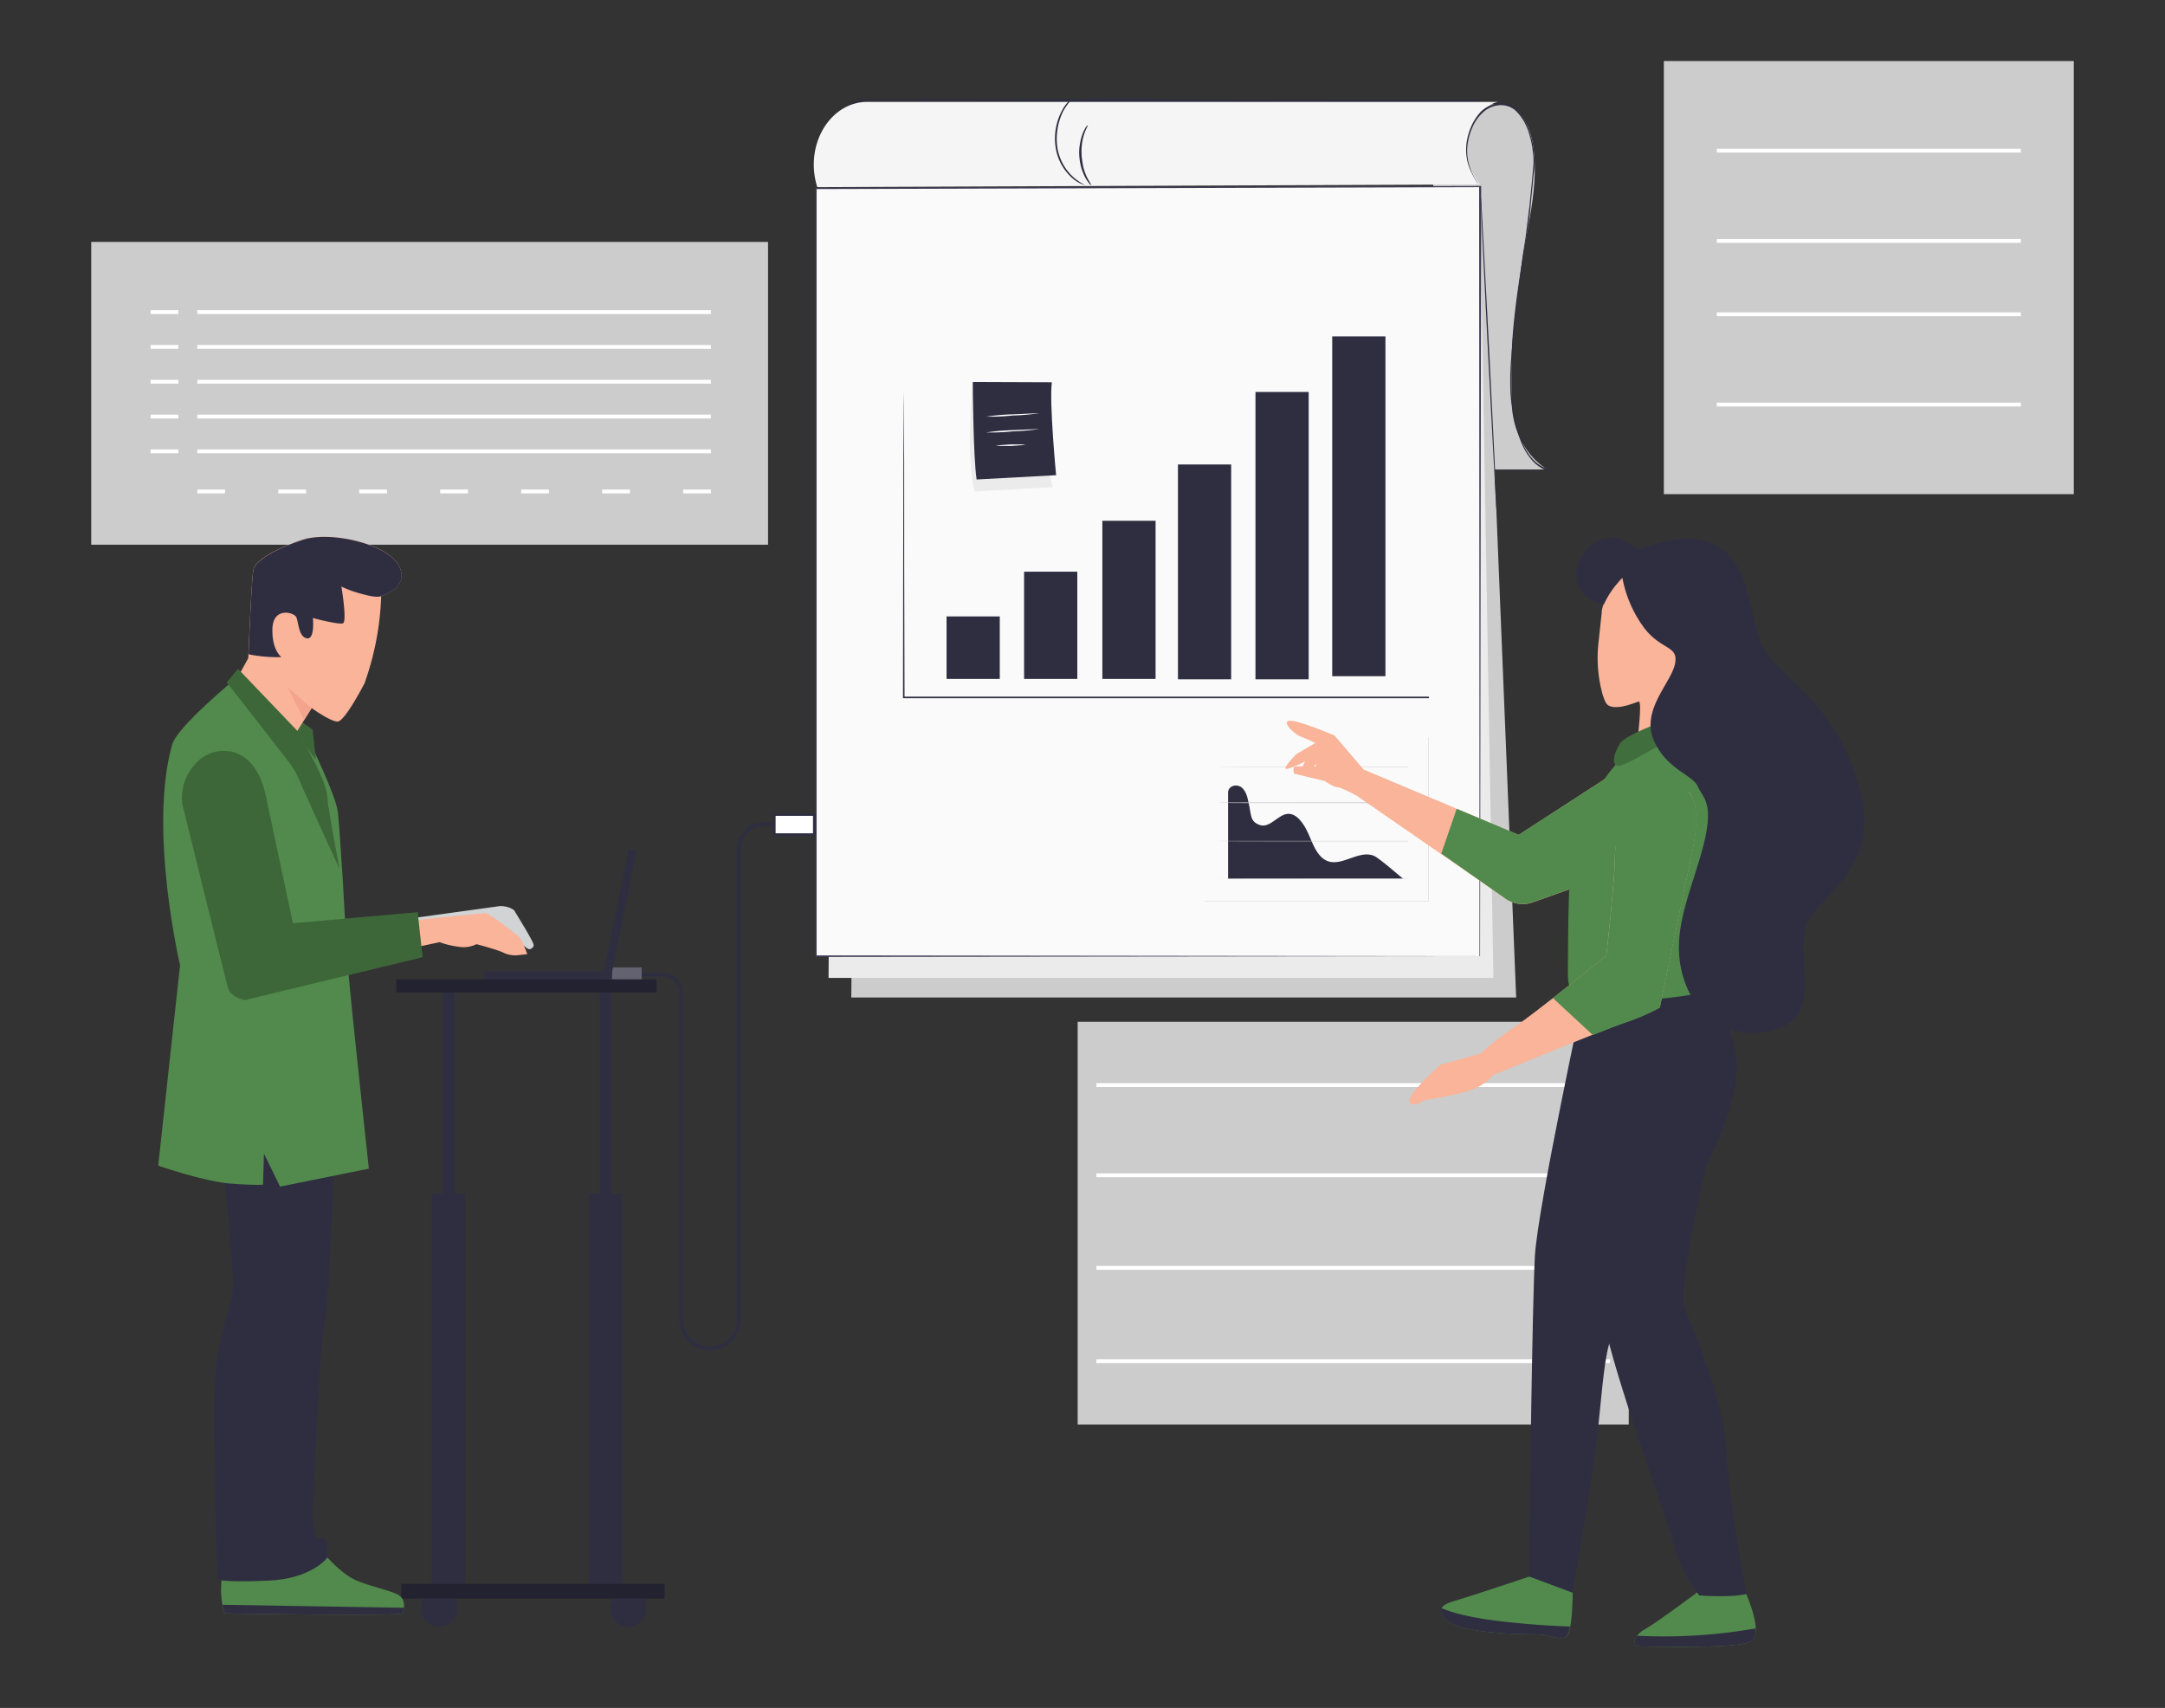 <svg id="b445078b-56d1-464d-ad66-fdb6226bf0c5" data-name="Layer 1" xmlns="http://www.w3.org/2000/svg" xmlns:xlink="http://www.w3.org/1999/xlink" width="865.76" height="682.89" viewBox="0 0 865.76 682.89"><rect x="0" y="0" width="865.76" height="682.89" fill="#333333" stroke="none"/><defs><clipPath id="a570feeb-e9fc-43f6-aad5-e447e824804d"><rect id="bf5736f8-b927-4ec5-801a-7e102b8078de" data-name="SVGID" x="253.92" y="455.89" width="172.26" height="91.76" fill="none"/></clipPath></defs><circle cx="175.57" cy="643.14" r="7.32" fill="#2f2e41"/><circle cx="251.28" cy="643.14" r="7.32" fill="#2f2e41"/><rect id="a54ee6fc-4c9a-4bfb-85f2-709b2f4d5c84" data-name="workers-data-rect4" x="36.48" y="96.73" width="270.65" height="121.06" fill="#ccc"/><rect id="e1795838-7bf3-4559-8a58-f10e37320091" data-name="workers-data-rect5" x="430.95" y="408.55" width="220.37" height="161" fill="#ccc"/><rect x="438.43" y="433.07" width="205.41" height="1.54" fill="#fff"/><rect x="438.43" y="469.15" width="205.41" height="1.54" fill="#fff"/><rect x="438.43" y="506.16" width="205.41" height="1.54" fill="#fff"/><rect x="438.43" y="543.48" width="205.41" height="1.54" fill="#fff"/><g id="a96bcafa-eb8f-4d6d-85b7-b139770da66c" data-name="workers-data-clipgrp2 to"><g id="a8a76f4c-9409-4fc4-bdba-a733eabe0693" data-name="workers-data-clipgrp2"><g clip-path="url(#a570feeb-e9fc-43f6-aad5-e447e824804d)"><g id="afab84f2-de6a-437b-bdcb-009c3669d396" data-name="workers-data-g2"><g id="a0b895ac-cde5-435b-8b9f-47048ba5870e" data-name="workers-data-data3 to"><g id="a8bfc7b7-ce81-4d37-a081-0141e76bcc8e" data-name="workers-data-data3"><path id="aa0f8ae2-7c9b-4876-b54a-cbe3d146f767" data-name="workers-data-path32" d="M598,525c-15.27-6.79-32.85,12-47.81,4.32-8.63-4.48-12.64-16.2-17-26.22s-11.57-20.66-21.13-19.43-17.27,14.19-26.52,11.1c-5.86-2-8.64-9.56-10.18-16.5s-2.47-14.65-6.94-19.43-13.73-3.55-14.34,3.55v85.28H626.34c.31.15-23-20.36-28.37-22.67" fill="#1d1d1b"/></g></g></g></g></g></g><g id="a5ee45f8-51e3-49f3-b1f8-836a58040424" data-name="workers-data-calendar"><g id="f577ab11-8171-4fa9-a384-49ebb4f307da" data-name="workers-data-background"><rect id="f7bcecd0-19f2-4a03-996f-efff7dd33344" data-name="workers-data-rect6" x="665.36" y="24.4" width="163.93" height="173.18" fill="#ccc"/></g></g><path id="b033c32a-890b-4b0d-897e-a35ce420aa1a" data-name="workers-data-path35" d="M600.59,41.67S620,42,611.69,87.32s-7.25,54-7.25,71.86c0,21,14.35,28.53,14.35,28.53H592.42L573.14,81.92V41.67Z" fill="#ccc"/><path id="feeb52f6-e651-4e2b-a6a2-5e8f8749b547" data-name="workers-data-polygon4" d="M606.3,398.83H340.43l2.31-307L593.19,76.37Z" fill="#ccc"/><path id="feb46151-9ac6-4e2c-a662-bca3c5167d18" data-name="workers-data-polygon5" d="M597.2,391H331.33l2.32-307,258.15-6Z" fill="#ebebeb"/><path id="a3bc980d-5879-41a0-a0ec-7f1002a2c56a" data-name="workers-data-polygon6" d="M591.64,382.33H326.4v-307l265.4-.77Z" fill="#fafafa"/><path id="a0ec02ba-428c-44d2-8bd2-5fe7b1687db9" data-name="workers-data-path36" d="M598.58,207.14v-1.23c0-.92-.15-2.16-.3-3.85s-.47-8.33-.77-14.19c-.62-12-1.55-28.53-2.47-46.88s-1.7-34.86-2.32-46.88c-.3-6-.46-10.8-.61-14.19S592,77,592,76.06c0,.93.16,2.16.31,3.86s.46,8.33.77,14.19c.62,12,1.55,28.53,2.47,46.88s1.7,34.85,2.31,46.88c.31,6,.47,10.79.62,14.19s.15,2.93.15,3.85v1.23" fill="#2f2e41"/><path id="f265cf2e-43a3-44af-b91d-6ac1616881bf" data-name="workers-data-path37" d="M591.8,40.75H449.31l-104.25-.47A25.5,25.5,0,0,0,331.79,50a29.63,29.63,0,0,0-5.08,12.49,30.49,30.49,0,0,0-.47,8.79c0,.93.16,1.7.16,2.32v.77a18,18,0,0,1-.47-3.09,37.69,37.69,0,0,1,.31-8.94,32.26,32.26,0,0,1,5.09-12.8,25,25,0,0,1,13.42-10H449l100.85.31h41l.93.62" fill="#2f2e41"/><path id="ad6da2c0-c0e5-4a64-965f-ce45509ce827" data-name="workers-data-path38" d="M591.64,382.33c0-2.93,0-123.22-.15-307.81l.31.31-265.09.77h-.47l.31-.31V382l265.25.31-265.4.31h-.31V75h.77L592,74.37h.31v.3c-.31,184.6-.46,304.89-.46,307.66" fill="#3f3d56"/><path id="b8dc7e58-4c1d-49d1-82c4-f458bdc3a8d7" data-name="workers-data-path39" d="M591.8,73.75c-13.73-18.81,2.16-32.85,7.56-33H346.75c-13.26,0-23.28,14-21,29.45a28.29,28.29,0,0,0,1.08,4.63" fill="#f5f5f5"/><path id="fadadb2c-0c5c-4b47-8634-6d9b0da4349b" data-name="workers-data-path40" d="M598.58,187.87h20.36v.46a15.67,15.67,0,0,1-6.17-4.16,25.13,25.13,0,0,1-4.62-7.71,61.59,61.59,0,0,1-2.78-9.87l-.93-5.4a17.38,17.38,0,0,1-.3-2.78,16.89,16.89,0,0,1-.16-2.93,104.5,104.5,0,0,1,.31-11.87c.31-4,.62-8.33,1.08-12.49.93-8.48,2-17.43,3.24-26.53.46-3.85,1.23-7.71,1.69-11.56l1.39-11.26c.31-3.7.77-7.25,1.08-11l.46-5.24a27.9,27.9,0,0,0-.3-5.09,36.32,36.32,0,0,0-2.32-9.41A19.89,19.89,0,0,0,605.83,44a8.94,8.94,0,0,0-6.94-1.85,10.74,10.74,0,0,0-6.17,3.08,17.09,17.09,0,0,0-3.85,5.55A23.36,23.36,0,0,0,587,56.94a19.4,19.4,0,0,0,.92,10.18,28.1,28.1,0,0,0,2.78,5.7l.77,1.39.31.46-.31-.46-.92-1.39a37,37,0,0,1-2.93-5.7,19.8,19.8,0,0,1-1.08-10.33,26.42,26.42,0,0,1,1.85-6.33,20.39,20.39,0,0,1,3.85-5.86,12.54,12.54,0,0,1,6.32-3.24,9,9,0,0,1,7.25,1.86,19.53,19.53,0,0,1,5.09,7.4,37.59,37.59,0,0,1,2.47,9.56c.15,1.69.31,3.39.31,5.24s-.31,3.55-.47,5.25-.77,7.24-1.07,10.94-.78,7.41-1.39,11.26-1.24,7.56-1.7,11.57c-1.23,9.1-2.31,17.89-3.24,26.52-.46,4.32-.77,8.48-1.08,12.49a104.67,104.67,0,0,0-.31,11.88,17.1,17.1,0,0,0,.16,2.77,17.27,17.27,0,0,0,.31,2.78l.92,5.4a60.55,60.55,0,0,0,2.62,9.71,22.82,22.82,0,0,0,4.48,7.56,15.39,15.39,0,0,0,5.86,4L620,188H598.58" fill="#2f2e41"/><path id="a401c287-9a30-4776-9339-7722fd36b5a5" data-name="workers-data-path41" d="M435,50c.16.15-.61,1.23-1.38,3.39a21.4,21.4,0,0,0-.93,4,25.49,25.49,0,0,0-.15,4.94,39.17,39.17,0,0,0,.77,4.93,30.51,30.51,0,0,0,1.39,3.7l1.85,3.24-.78-.61a17.27,17.27,0,0,1-1.54-2.16,24,24,0,0,1-1.69-3.86,24.4,24.4,0,0,1-.93-5.09,19.19,19.19,0,0,1,.31-5.24,21.4,21.4,0,0,1,1.08-4c.46-1.08.92-1.85,1.23-2.47L435,50" fill="#2f2e41"/><path id="a3db8f07-463e-48ba-a1f4-df1d09bb3e2c" data-name="workers-data-path42" d="M428.64,39.51c.16.16-1.54,1.55-3.39,4.78a25,25,0,0,0-2.47,14.35A20.35,20.35,0,0,0,429.41,71,24,24,0,0,0,434,74.06l-1.39-.46a14,14,0,0,1-3.55-2.16,20.41,20.41,0,0,1-6.94-12.65A23.71,23.71,0,0,1,424.79,44a14.7,14.7,0,0,1,2.62-3.55c.77-.62,1.23-1.08,1.23-.93" fill="#2f2e41"/><path id="b996ccbc-f977-43ab-86d8-fe01b1f38bfa" data-name="workers-data-path43" d="M481.69,360.28h89.44V294.89H481.69Zm89.6.15h-89.6V294.89h89.6Z" fill="#ccc"/><g id="a4623e20-baed-45f6-a9b4-d7378f1a64de" data-name="workers-data-path44 ts"><path id="a3d312de-0620-44cb-8bee-4f098f893a4c" data-name="workers-data-path44" d="M549.54,342.24c-6.16-2.78-13.41,4.93-19.43,1.69-3.54-1.85-5.09-6.48-6.94-10.64s-4.78-8.33-8.48-7.86-6.94,5.7-10.79,4.47-3.55-3.86-4.17-6.79-.92-5.86-2.77-7.86-5.55-1.39-5.86,1.39v34.69h70c0,.16-9.41-8.17-11.57-9.09" fill="#2f2e41"/></g><path id="b8a156c4-33eb-4463-86bd-75327add2269" data-name="workers-data-path45" d="M563.12,351.49H525.18c-21,0-37.94,0-37.94-.16h75.88" fill="#e0e0e0"/><path id="b672ad52-1690-4f52-9114-559f3cd28045" data-name="workers-data-path46" d="M563.12,336.38H525.18c-21,0-37.94,0-37.94-.16h75.88" fill="#ccc"/><path id="a7aa9cc1-926d-406a-8eb2-899f9050826b" data-name="workers-data-path47" d="M563.12,321.11H525.18c-21,0-37.94,0-37.94-.16s17-.15,37.94-.15h37.94" fill="#ccc"/><path id="ec1b9bab-4cfe-48c2-84df-d01608f73262" data-name="workers-data-path48" d="M563.12,306.77H525.18c-21,0-37.94,0-37.94-.16h75.88" fill="#ccc"/><path id="b0a30c69-9878-4777-ae04-dc5cde57004c" data-name="workers-data-graphaxis" d="M571.44,279.16H361.1v-.31c0-38.4.15-71.4.15-94.84,0-11.72,0-21,.15-27.45,0,6.48,0,15.73.16,27.45,0,23.44,0,56.44.15,94.84l-.31-.3h210" fill="#2f2e41"/><g id="f272ceb1-3703-483e-8f07-8d7b0a7cfd78" data-name="workers-data-18 ts"><rect id="b6c94d73-e9ad-46dd-a65b-fc661e7777c6" data-name="workers-data-18" x="378.52" y="246.47" width="21.28" height="24.98" fill="#2f2e41"/></g><g id="e6053080-ad57-4e44-b728-c49461513c91" data-name="workers-data-28 ts"><rect id="a055420a-cb97-4534-b6ae-a90c716f2f7b" data-name="workers-data-28" x="409.52" y="228.58" width="21.28" height="42.87" fill="#2f2e41"/></g><g id="b7acc5d0-c441-4c27-952d-ba4434dd5683" data-name="workers-data-38 ts"><rect id="a0e91ec8-ceee-4acb-b8d5-4b5f2095d7ee" data-name="workers-data-38" x="440.82" y="208.22" width="21.28" height="63.23" fill="#2f2e41"/></g><g id="add7dcf6-5668-44fd-adf0-59c5363c5500" data-name="workers-data-412 ts"><rect id="b4c00e08-6d34-4433-a0e4-be14e70ad0ae" data-name="workers-data-412" x="471.05" y="185.71" width="21.28" height="85.9" fill="#2f2e41"/></g><g id="fd3aaa73-08af-4927-9c98-b2b4b79c2e72" data-name="workers-data-512 ts"><rect id="e1ea857c-d953-4ed7-a4eb-951cbf3d9167" data-name="workers-data-512" x="502.05" y="156.72" width="21.28" height="114.89" fill="#2f2e41"/></g><g id="a18ca9cf-d728-4a29-820e-42fa3f22d730" data-name="workers-data-69 ts"><rect id="b9f8566e-48e3-4731-9e1a-af30ceb34fb2" data-name="workers-data-69" x="532.74" y="134.51" width="21.28" height="135.86" fill="#2f2e41"/></g><path id="b4d80c82-2cd0-4bc4-8b28-12037bb56dd8" data-name="workers-data-back" d="M388.85,153.63s-2.62,27.61.78,42.87l31.3-1.69s-6.79-27.3-2.62-39.33Z" fill="#ebebeb"/><g id="b0e3cb3c-c5d7-48ab-8cad-9191e080124d" data-name="workers-data-front"><path id="aa5f5692-ebbc-4ca4-a8a8-adc44a5743d3" data-name="workers-data-path49" d="M389,152.71s.15,29.91,1.54,39L422.32,190s-2.78-29.3-1.7-37.17Z" fill="#2f2e41"/><path id="f119b972-8f7b-4cfb-85ff-0362ecded08b" data-name="workers-data-path50" d="M415.69,165.2a88.29,88.29,0,0,1-10.64.92,86,86,0,0,1-10.64.47,90,90,0,0,1,10.64-.93l10.64-.46" fill="#fff"/><path id="e5526c96-f01a-4b08-bf72-f5999dfd9444" data-name="workers-data-path51" d="M415.69,171.52a90.4,90.4,0,0,1-10.64.93,88,88,0,0,1-10.64.46,90,90,0,0,1,10.64-.93l10.64-.46" fill="#fff"/><path id="a9a3bbdc-6f0d-4c62-b28b-47f0fdda5a40" data-name="workers-data-path52" d="M410.29,177.69l-1.7.31-4.31.31h-6.17l1.69-.31,4.32-.31h6.17" fill="#fff"/></g><path d="M535.16,302.44s-4.9,5.46-7.35,6.41-1.47-3.45-1.47-3.45-4,4.45-5.43,3.94,1-4.93,1-4.93a36,36,0,0,1-6.88,2.94c-3.46,1,3.44-5.88,3.44-5.88l9.3-5.43C530.72,295.56,535.16,302.44,535.16,302.44Z" fill="#f9b499"/><path d="M646.7,308.29l-15,45.81-18.77,6.69a12,12,0,0,1-10.51-1.22l-60-41.5s-6.22-3.34-7.7-3.34-4.93-2.45-4.93-2.45l-12.31-2.94s-1-2.94,1-2.94h11.26l-1-7.87a72.5,72.5,0,0,0-8.37-3.94c-2.94-1-8.34-6.4-4.41-6.4s17.72,5.88,17.72,5.88l11.58,13.59,62.06,26.16Z" fill="#f9b499"/><path d="M631.69,354.1l-18.81,6.66a12,12,0,0,1-10.52-1.22l-26-18.26,6.16-17.91,24.79,10.41,39.38-25.49Z" fill="#518a4c"/><path d="M628.91,636.72s0,11.87-1.62,16.17-6.47.55-13.46.55-30.67-.5-35.51-5.88,0-6.47,5.38-8.08,27.94-9.14,27.94-9.14Z" fill="#518a4c"/><path d="M627.2,652.89c-1.62,4.31-6.47.55-13.45.55s-30.68-.5-35.52-5.88c-1.88-2.08-2.29-3.52-1.79-4.59,3.45,1.51,9.72,3.41,20.59,4.88,13.5,1.73,24.86,2.29,30.88,2.48A14.93,14.93,0,0,1,627.2,652.89Z" fill="#2f2e41"/><path d="M698.29,637.34s7,15.61,2.14,18.83-39.85,2.15-44.11,2.15-3.22-4.32,1.61-7S680,635.72,680,635.72C685.37,635.72,698.29,637.34,698.29,637.34Z" fill="#518a4c"/><path d="M656.3,658.33c-3,0-3.38-2.11-1.64-4.32a210.75,210.75,0,0,0,47.45-2.94c.1,2.26-.3,4.19-1.68,5.1C695.59,659.39,660.61,658.28,656.3,658.33Z" fill="#2f2e41"/><path d="M654.41,429.38c1.3,36.8-1.33,57.24-2.95,63.67s-5.92,37.1-8.07,44.66-3.22,23.7-4.84,38.23-9.69,60.85-9.69,60.85l-17.22-6.45V614.73c0-4.83,1.08-93.12,2.15-112.51s20-107,20-107C638.29,386.14,653.1,392.57,654.41,429.38Z" fill="#2f2e41"/><path d="M679,391.3a58.67,58.67,0,0,1,14.86,28.41c3.88,18.09-11.62,46.5-11.62,46.5s-11.37,49.46-8.68,56.46,15.62,36.05,16.69,56.51,8.08,58.16,8.08,58.16c-7.08,1.61-18.84.54-18.84.54s-7.55-9.62-9.69-18.76-23.13-65.24-28.52-91.07a460.37,460.37,0,0,1-9.42-82.5c-.65-28.41-1.28-57.47-1.28-57.47C640.22,396.52,679,391.3,679,391.3Z" fill="#2f2e41"/><path d="M689.92,322.81c.54,16.75-7.6,38.16-8.68,50s7.28,20.57,2.18,23.16-41.47,6.2-49.22,3.61S627,393,627,386.55s.1-35.35,1.57-46.67a30.1,30.1,0,0,1,.77-3.77c3-11.36,12.9-29.26,25.39-38.39,14-10.22,20.44-5.38,20.44-5.38C677.27,294.49,689.37,306.06,689.92,322.81Z" fill="#518a4c"/><path d="M640.52,244.84c0-5.38,8.25-13.85,8.25-13.85,4.84-9.15,19.38,1.62,28,14.53s1.6,20.44-.54,26.36-1.11,25.3-3.22,25.3-18.3,2.16-18.3.54,2.15-17.75.53-17.22-11,4.57-13.19.29a22.63,22.63,0,0,1-1.5-4.31A54.3,54.3,0,0,1,639.22,257Z" fill="#f9b499"/><path d="M669.08,295.56c-3.93.85-18.42,10.62-21.78,10.62s-1.66-5.59.56-8.94S664,288.87,664,288.87C669,283.84,673,294.71,669.08,295.56Z" fill="#518a4c"/><path d="M669.08,295.56c-3.93.85-18.42,10.62-21.78,10.62s-1.66-5.59.56-8.94S664,288.87,664,288.87C669,283.84,673,294.71,669.08,295.56Z" opacity="0.2"/><path d="M641.36,241.64c-17.22-3.77-11.45-21.92-1.76-25.68s12.38,4.31,17.22,3.24,18.85-8.08,31.22,0,11.33,28,17.22,39.82,28.54,21,38.23,55.42S725.18,358.57,722,371s5.4,32.84-8.6,39.29-32.29,1.61-39.29-16.69,1.07-33.91,6.45-53.27.53-21-1.62-25.84-12.89-7-17.74-18.82,7-22.62,8.6-30.15-5.38-5.38-12.37-14.53A48.57,48.57,0,0,1,648.77,231C644.46,234.77,641.39,241.59,641.36,241.64Z" fill="#2f2e41"/><path d="M675.48,316.75c4.72,6.29,2.53,18.1-.15,30.42-2.9,13.33-11.59,55.6-11.59,55.6a88.42,88.42,0,0,1-13.32,5.8c-5.79,1.75-53.29,21.29-53.29,21.29a20.55,20.55,0,0,1-6.94,5.18c-4.91,2.45-20.68,4.92-20.68,4.92s-5,3.43-5.88.49,12.31-14.71,12.31-14.71l15.82-4.41h.16a118.56,118.56,0,0,1,13.91-10.85c9.27-6.34,36.5-28.4,36.5-28.4s3.47-30.1,3.47-40,10-25.17,10-25.17" fill="#f9b499"/><path d="M675.49,316.91c5,6.09,2.53,18.1-.14,30.43-2.9,13.32-11.59,55.6-11.59,55.6a88.81,88.81,0,0,1-13.32,5.79c-1.68.51-6.9,2.53-13.45,5.13l-16-14.81c10.38-8.14,21.35-17,21.35-17s3.47-30.1,3.47-40c0-5.76,2.6-14.54,4.76-20.85,3.55-10.36,17-13.32,24.29-5.12C675.06,316.4,675.28,316.65,675.49,316.91Z" fill="#518a4c"/><rect x="239.71" y="395.3" width="4.79" height="239.59" fill="#2f2e41"/><rect x="235.45" y="477.2" width="13.29" height="157.68" fill="#2f2e41"/><rect x="176.94" y="395.3" width="4.79" height="239.59" fill="#2f2e41"/><rect x="172.7" y="477.2" width="13.29" height="157.68" fill="#2f2e41"/><rect x="160.46" y="633.29" width="105.31" height="5.86" fill="#2f2e41"/><rect x="160.46" y="633.29" width="105.31" height="5.86" opacity="0.25"/><path d="M89.42,624.48a88.76,88.76,0,0,0-1,10.42,30.86,30.86,0,0,0,1.41,10.19s69.87,1.2,70.86,0,1.8-5.6-1.41-7.4-10.61-3.21-16.81-5.81-13-10.8-13-10.8Z" fill="#518a4c"/><path d="M161.52,642.83,89,641.64a27.18,27.18,0,0,0,.86,3.45s69.85,1.21,70.86,0A4.71,4.71,0,0,0,161.52,642.83Z" fill="#2f2e41"/><path d="M133.7,454.4s-22.81-2.39-34.41-2-10,12-10,12,4,44.39,4,49.59-6.39,21.62-7.2,36,0,34.37,0,52.4,1.2,29.2,1.2,29.2,2.39,1.19,20,.4,23.6-9.21,23.6-9.21v-5.6c0-2.79-4-2-4-2s-2.4-2.81-1.6-15.21,2-55.21,4.41-70,4-68.8,4-68.8Z" fill="#2f2e41"/><path d="M95.08,270.64s-24.16,19.67-26.26,27.12C59.25,331.67,72,385.92,72,385.92l-8.73,80.15s18.35,6.38,29.12,7.18,12.77.39,12.77.39l.4-12.36L112,474.44l35.5-7.18s-9.18-84.17-9.18-90.55-2.39-44.67-3.19-51.85-11.56-28.72-11.56-28.72Z" fill="#518a4c"/><path d="M100.62,270.1l-7.55,5S116.73,304.8,119,310.34s16.85,37.24,16.85,37.24-4.48-22.64-5-29.19-8.57-20.12-8.57-20.12l4,5.54-1.26-12.08-6-4.27Z" fill="#518a4c"/><path d="M100.62,270.1l-7.55,5S116.73,304.8,119,310.34s16.85,37.24,16.85,37.24-4.48-22.64-5-29.19-8.57-20.12-8.57-20.12l4,5.54-1.26-12.08-6-4.27Z" opacity="0.25"/><path d="M152.39,239.5c0-.75.05-1.2.05-1.2s11.64-3.31,7.07-12.1-27.41-14.15-38.63-10.39-18.67,8.41-19.5,11.75-2.1,35.61-2.1,35.61l-4.15,7.47,21.19,25.75,8.3-13.29s7.48,5.41,10.38,5.41,10.81-15.38,10.81-15.38l.55-1.61A114.93,114.93,0,0,0,152.39,239.5Z" fill="#f9b499"/><path d="M101.4,227.6c-.72,2.89-1.77,27.43-2,34a56.18,56.18,0,0,0,13.13,1.12s-3.86-2.71-3.59-11.41,8.66-6.57,9.57-4.48.9,7.8,4.2,8.39,2.41-8.11,2.41-8.11,10.21,2.72,12,2.11-.61-14.7-.61-14.7a43.92,43.92,0,0,0,8.39,3c6.31,1.81,7.58.79,7.58.79s11.64-3.26,7.07-12.05-27.46-14.12-38.63-10.39S102.21,224.33,101.4,227.6Z" fill="#2f2e41"/><polygon points="121.65 287.86 114.88 274.71 124.62 283.15 121.65 287.86" fill="#f4a48e"/><polygon points="90.71 272.82 115.51 304.68 121.52 294.97 95.19 267.45 90.71 272.82" fill="#518a4c"/><polygon points="90.71 272.82 115.51 304.68 121.52 294.97 95.19 267.45 90.71 272.82" opacity="0.25"/><path d="M166.33,375l13.35-2.35s4.23,3,6.75,3a36.11,36.11,0,0,0,6.38-.94s4.73,1.42,6.61,2,3.62,1.24,5.18.46-6.28-5.49-6.28-5.49l7.53,2.83s4.72,5,5.66,5A1.85,1.85,0,0,0,213.4,378c.31-1.09-7-12.56-7.55-13.66s-4-2.36-6.38-2L167,366.82Z" fill="#d1d3d4"/><path d="M164.6,379.11l11.17-2.4a35.62,35.62,0,0,0,9.18,2,11.59,11.59,0,0,0,5.58-1.2s9.18,2.39,11.17,3.59a11,11,0,0,0,5.58.8l3.59-.4s-2-5.59-3.19-6.78-12-9.58-13.56-9.58-28.32,2.8-28.32,2.8Z" fill="#f9b499"/><path d="M106.36,318.47l10.77,50.66L167,364.75l2,17.95L98,399.85s-5.59-.8-6.79-4.79-18.34-73.79-18.34-73.79a20.36,20.36,0,0,1,5.23-15.88,15.21,15.21,0,0,1,15.19-4.69C98.23,302.09,103.81,306.48,106.36,318.47Z" fill="#518a4c"/><path d="M106.36,318.47l10.77,50.66L167,364.75l2,17.95L98,399.85s-5.59-.8-6.79-4.79-18.34-73.79-18.34-73.79a20.36,20.36,0,0,1,5.23-15.88,15.21,15.21,0,0,1,15.19-4.69C98.23,302.09,103.81,306.48,106.36,318.47Z" opacity="0.25"/><rect x="309.65" y="325.7" width="15.96" height="7.98" fill="#fff" stroke="#2f2e41" stroke-miterlimit="10"/><path d="M284,539.88a12.33,12.33,0,0,1-12.36-12.31V397.07a6.54,6.54,0,0,0-6.53-6.54H249.22a.77.77,0,0,1,0-1.54h15.85a8.08,8.08,0,0,1,8.07,8.08V527.54a10.77,10.77,0,0,0,10.78,10.79h0a10.79,10.79,0,0,0,10.8-10.79V339.45a10.74,10.74,0,0,1,10.73-10.73h3.59a.77.77,0,0,1,0,1.54h-3.59a9.2,9.2,0,0,0-9.19,9.19V527.54A12.34,12.34,0,0,1,284,539.88Z" fill="#2f2e41"/><rect x="242.66" y="386.8" width="13.93" height="7.23" fill="#2f2e41"/><rect x="242.66" y="386.8" width="13.93" height="7.23" fill="#fff" opacity="0.25"/><g id="a820c206-3be4-4c60-96e0-5d11a03dad6b" data-name="freesvgillustration--device-2--inject-1325"><rect x="222.17" y="363.41" width="51.43" height="3.27" transform="translate(-159.08 535.6) rotate(-78.56)" fill="#2f2e41"/><rect x="193.33" y="388.35" width="51.43" height="3.27" fill="#2f2e41"/></g><rect x="60.23" y="124.02" width="11.1" height="1.54" fill="#fff"/><rect x="60.23" y="137.94" width="11.1" height="1.54" fill="#fff"/><rect x="60.23" y="151.86" width="11.1" height="1.54" fill="#fff"/><rect x="60.23" y="165.78" width="11.1" height="1.54" fill="#fff"/><rect x="60.23" y="179.69" width="11.1" height="1.54" fill="#fff"/><rect x="78.88" y="195.73" width="11.1" height="1.54" fill="#fff"/><rect x="111.27" y="195.73" width="11.1" height="1.54" fill="#fff"/><rect x="143.65" y="195.73" width="11.1" height="1.54" fill="#fff"/><rect x="176.04" y="195.73" width="11.1" height="1.54" fill="#fff"/><rect x="208.42" y="195.73" width="11.1" height="1.54" fill="#fff"/><rect x="240.81" y="195.73" width="11.1" height="1.54" fill="#fff"/><rect x="273.19" y="195.73" width="11.1" height="1.54" fill="#fff"/><rect x="78.88" y="124.02" width="205.41" height="1.54" fill="#fff"/><rect x="78.88" y="137.94" width="205.41" height="1.54" fill="#fff"/><rect x="78.88" y="151.86" width="205.41" height="1.54" fill="#fff"/><rect x="78.88" y="165.78" width="205.41" height="1.54" fill="#fff"/><rect x="78.88" y="179.69" width="205.41" height="1.54" fill="#fff"/><rect x="686.53" y="59.47" width="121.58" height="1.54" fill="#fff"/><rect x="686.53" y="95.55" width="121.58" height="1.54" fill="#fff"/><rect x="686.53" y="124.89" width="121.58" height="1.54" fill="#fff"/><rect x="686.53" y="160.98" width="121.58" height="1.54" fill="#fff"/><rect x="158.46" y="391.58" width="104.11" height="5.19" fill="#2f2e41"/><rect x="158.46" y="391.58" width="104.11" height="5.19" opacity="0.25"/></svg>